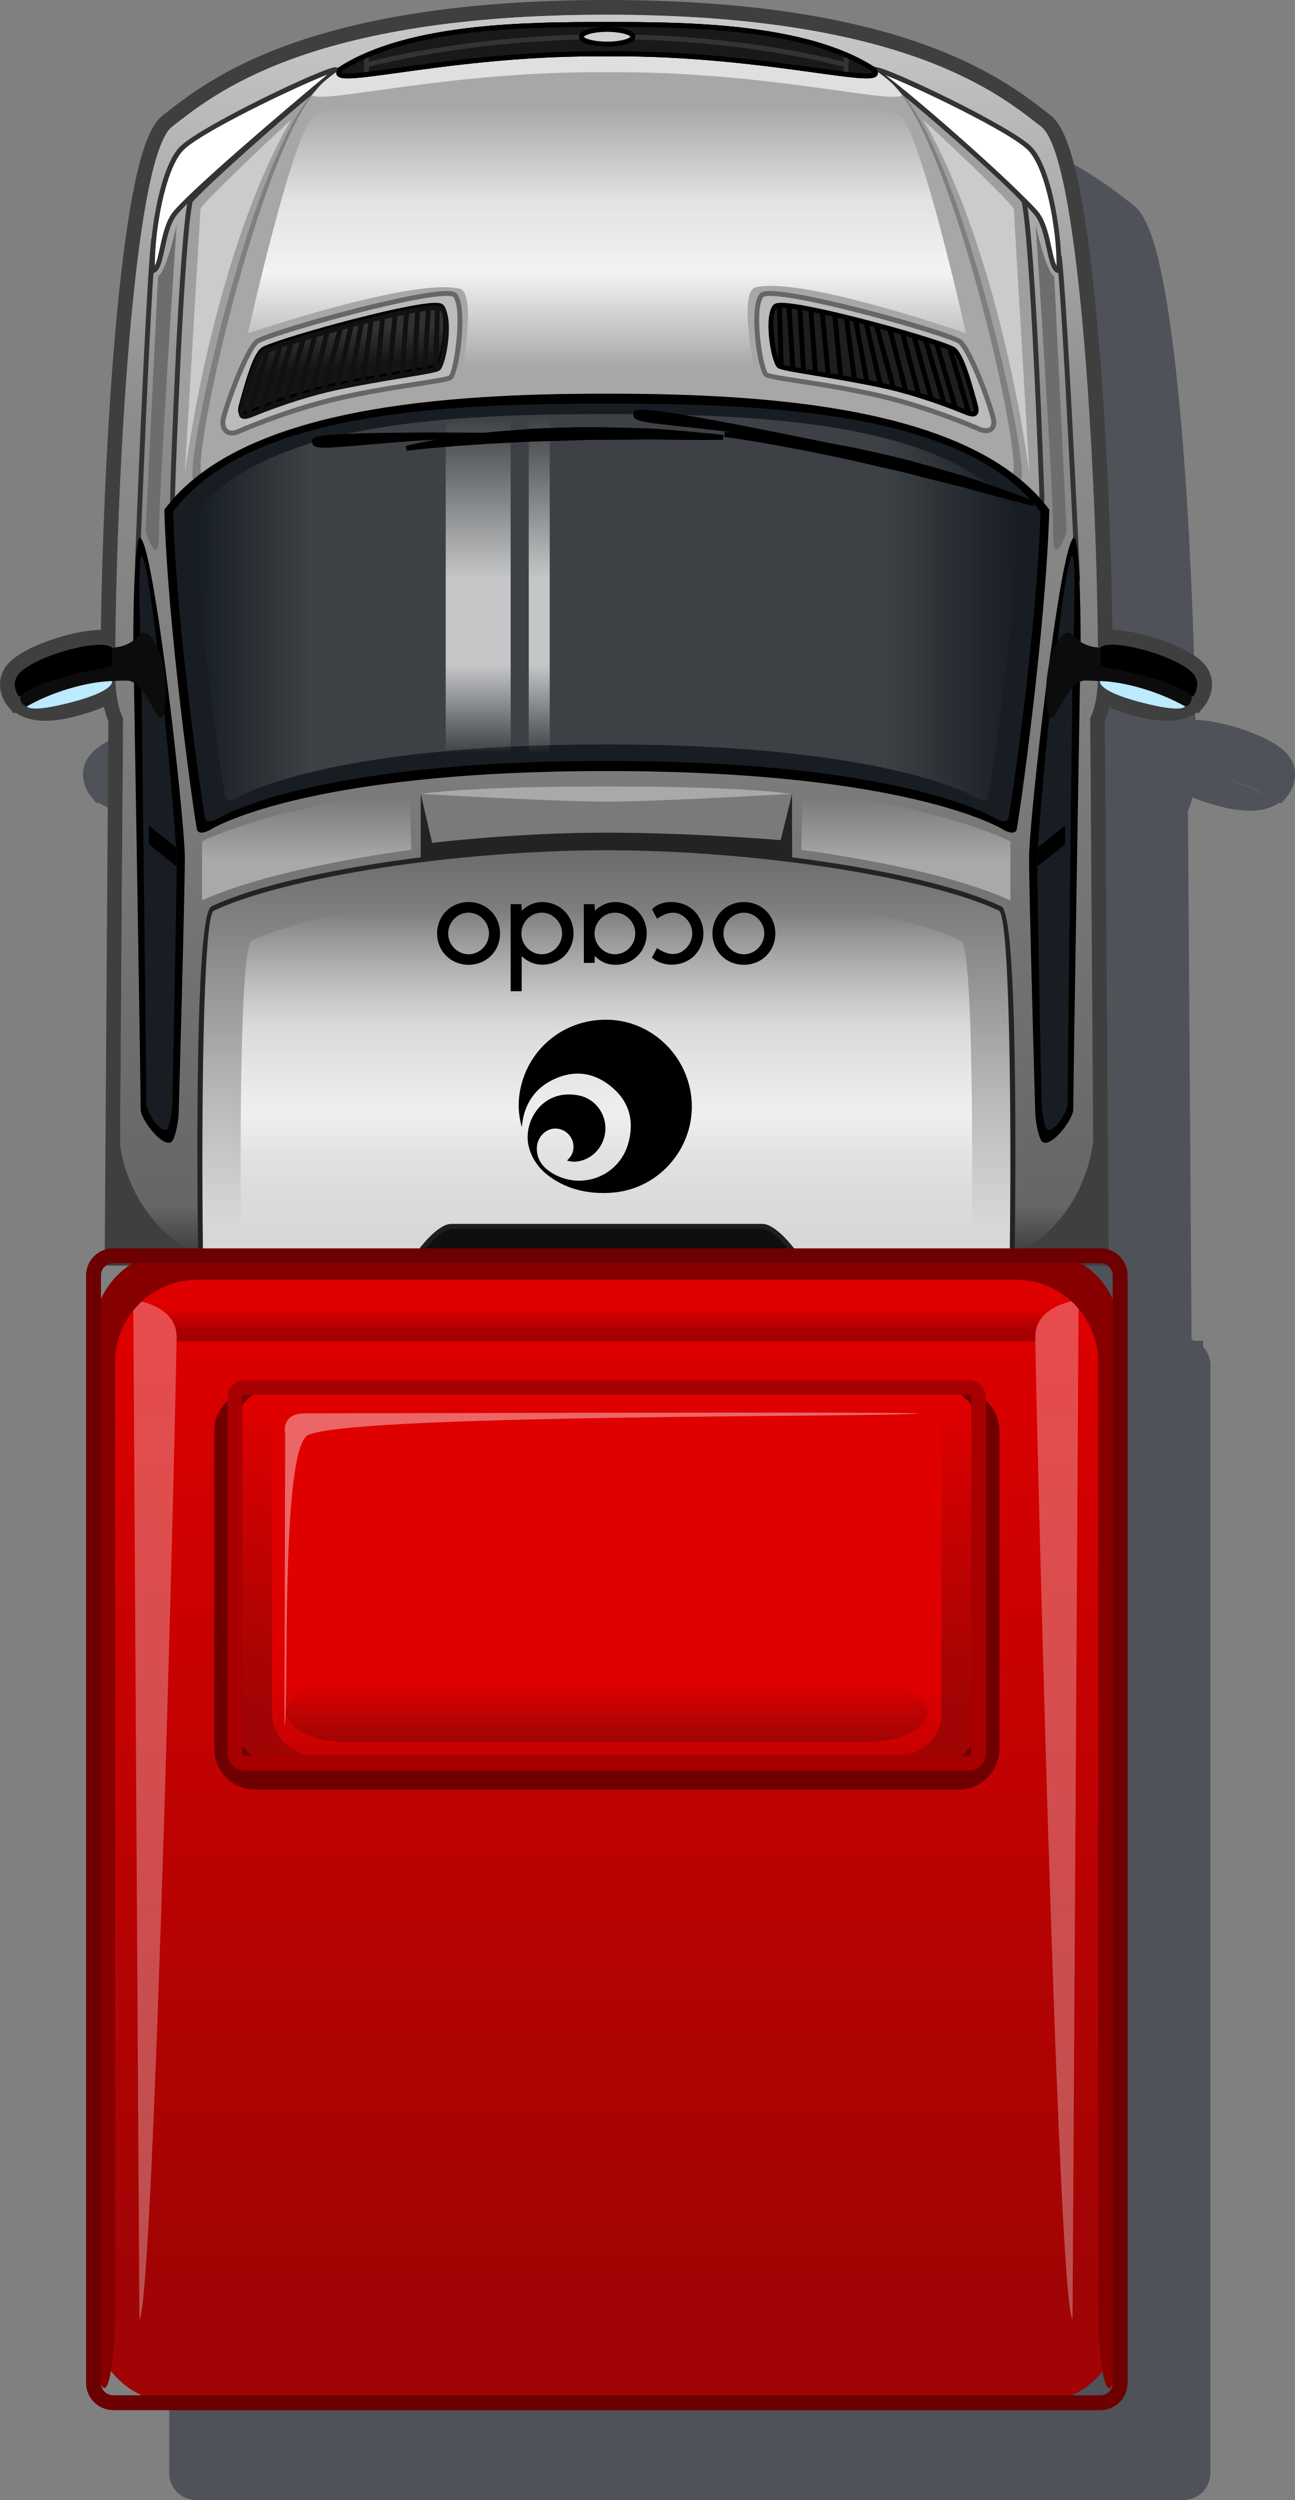 <?xml version="1.0" encoding="utf-8"?>
<!-- Generator: Adobe Illustrator 16.0.0, SVG Export Plug-In . SVG Version: 6.00 Build 0)  -->
<!DOCTYPE svg PUBLIC "-//W3C//DTD SVG 1.1//EN" "http://www.w3.org/Graphics/SVG/1.1/DTD/svg11.dtd">
<svg version="1.1" id="Layer_1" xmlns="http://www.w3.org/2000/svg" xmlns:xlink="http://www.w3.org/1999/xlink" x="0px" y="0px"
	 width="63.134px" height="121.823px" viewBox="0 0 63.134 121.823" enable-background="new 0 0 63.134 121.823"
	 xml:space="preserve">
<rect x="0" y="0" width="63.134" height="121.823" fill="#808080" stroke="none"/>
<g>
	<path opacity="0.4" fill="#060D1C" d="M62.822,36.824c-0.71-0.94-3.283-1.734-4.543-1.743c-0.055-3.859-0.26-9.428-0.693-14.42
		c-0.244-2.81-0.533-5.101-0.856-6.81c-0.535-2.821-1.077-3.548-1.49-3.866l-0.198-0.153c-2.1-1.63-7.016-5.448-21.42-5.448
		c-14.404,0-19.32,3.818-21.419,5.449l-0.197,0.152c-0.413,0.318-0.955,1.045-1.49,3.865c-0.324,1.709-0.612,3.999-0.856,6.808
		c-0.434,4.992-0.64,10.562-0.694,14.424c-0.014-0.001-0.029-0.001-0.043-0.001c-1.253,0-3.849,0.798-4.562,1.743
		c-0.582,0.771-0.223,1.611,0.048,1.949l0.295,0.367l0.108-0.03c0.285,0.205,0.741,0.396,1.449,0.396
		c0.439,0,0.941-0.074,1.494-0.221c0.586-0.155,1.025-0.309,1.357-0.457c0.072,0.322,0.154,0.552,0.22,0.704L9.153,65.284
		c-0.047,0.015-0.093,0.034-0.138,0.054H8.606v0.238v0.057c-0.221,0.234-0.358,0.551-0.358,0.898v53.979
		c0,0.348,0.137,0.664,0.358,0.898v0.057h0.057c0.235,0.222,0.551,0.358,0.899,0.358h48.137c0.348,0,0.663-0.137,0.898-0.358h0.057
		v-0.057c0.222-0.234,0.358-0.551,0.358-0.898V66.531c0-0.348-0.137-0.663-0.358-0.898v-0.057v-0.238h-0.409
		c-0.049-0.022-0.101-0.043-0.153-0.06l-0.177-25.746c0.063-0.147,0.143-0.37,0.213-0.679c0.324,0.141,0.747,0.285,1.301,0.432
		c0.553,0.146,1.055,0.221,1.493,0.221c0.708,0,1.164-0.19,1.449-0.396l0.108,0.03l0.295-0.367
		C63.045,38.436,63.403,37.596,62.822,36.824z M62.143,37.137c-0.008-0.008-0.017-0.016-0.025-0.024
		C62.126,37.121,62.135,37.129,62.143,37.137z M59.657,37.912c0.745,0.203,1.413,0.477,1.965,0.778
		c-0.004,0.001-0.009,0.003-0.013,0.004C60.891,38.326,60.227,38.078,59.657,37.912z M5.571,38.694
		c-0.004-0.001-0.008-0.003-0.012-0.004c0.552-0.302,1.219-0.575,1.964-0.778C6.953,38.078,6.29,38.326,5.571,38.694z M9.508,37.615
		c0,0,0-0.006,0-0.009C9.508,37.609,9.508,37.612,9.508,37.615z M9.506,37.574c0.023-0.002,0.047-0.003,0.071-0.004
		C9.553,37.571,9.529,37.572,9.506,37.574z M9.508,37.602l0-0.007L9.508,37.602z M9.507,37.591c0-0.001-0.001-0.003-0.001-0.005
		C9.506,37.588,9.507,37.59,9.507,37.591z M9.505,37.583l0-0.003L9.505,37.583z M57.225,39.315
		C57.225,39.314,57.225,39.314,57.225,39.315C57.225,39.314,57.225,39.314,57.225,39.315z M57.207,39.349
		c0.001-0.001,0.002-0.003,0.002-0.005C57.209,39.346,57.208,39.347,57.207,39.349z M57.571,37.568L57.571,37.568l-0.001,0.018
		L57.571,37.568z M56.865,20.648c0.002,0.026,0.005,0.053,0.008,0.08C56.87,20.701,56.867,20.675,56.865,20.648z M56.902,21.08
		c0.004,0.047,0.008,0.094,0.012,0.141C56.91,21.174,56.906,21.127,56.902,21.08z M56.939,21.536
		c0.006,0.062,0.01,0.124,0.016,0.186C56.949,21.66,56.945,21.598,56.939,21.536z M56.979,22.025c0.005,0.064,0.01,0.13,0.016,0.195
		C56.988,22.155,56.983,22.09,56.979,22.025z M57.017,22.525c0.005,0.066,0.011,0.134,0.015,0.2
		C57.027,22.659,57.021,22.592,57.017,22.525z M57.053,23.022c0.006,0.07,0.01,0.141,0.016,0.211
		C57.062,23.163,57.059,23.093,57.053,23.022z M57.088,23.53c0.006,0.07,0.01,0.142,0.016,0.212
		C57.098,23.672,57.094,23.601,57.088,23.53z M57.122,24.033c0.005,0.075,0.011,0.15,0.015,0.227
		C57.133,24.184,57.127,24.108,57.122,24.033z M57.154,24.538c0.006,0.078,0.01,0.156,0.016,0.234
		C57.164,24.694,57.16,24.616,57.154,24.538z M57.187,25.053c0.005,0.078,0.009,0.156,0.015,0.233
		C57.195,25.209,57.191,25.131,57.187,25.053z M57.217,25.564c0.004,0.08,0.01,0.158,0.014,0.238
		C57.227,25.723,57.221,25.645,57.217,25.564z M57.246,26.078c0.004,0.079,0.008,0.159,0.013,0.238
		C57.254,26.237,57.25,26.157,57.246,26.078z M57.273,26.596c0.004,0.076,0.008,0.153,0.012,0.23
		C57.281,26.749,57.277,26.672,57.273,26.596z M57.3,27.105c0.005,0.08,0.009,0.159,0.013,0.238
		C57.309,27.265,57.305,27.186,57.3,27.105z M57.325,27.617c0.004,0.077,0.007,0.154,0.011,0.23
		C57.332,27.771,57.329,27.694,57.325,27.617z M57.35,28.131c0.004,0.075,0.006,0.149,0.01,0.225
		C57.355,28.28,57.354,28.206,57.35,28.131z M57.371,28.631c0.004,0.08,0.008,0.159,0.012,0.238
		C57.379,28.79,57.375,28.711,57.371,28.631z M57.394,29.139c0.003,0.073,0.006,0.146,0.009,0.217
		C57.399,29.284,57.396,29.212,57.394,29.139z M57.414,29.644c0.003,0.071,0.006,0.141,0.008,0.212
		C57.42,29.785,57.417,29.715,57.414,29.644z M57.434,30.135c0.002,0.072,0.004,0.144,0.007,0.215
		C57.438,30.278,57.436,30.207,57.434,30.135z M57.451,30.629c0.002,0.067,0.004,0.135,0.006,0.201
		C57.455,30.764,57.453,30.696,57.451,30.629z M57.467,31.116c0.003,0.061,0.004,0.12,0.006,0.181
		C57.471,31.236,57.47,31.177,57.467,31.116z M57.482,31.605c0.002,0.041,0.004,0.084,0.004,0.125
		C57.486,31.689,57.484,31.646,57.482,31.605z M57.498,32.083c0,0.026,0.001,0.054,0.002,0.08
		C57.499,32.137,57.498,32.109,57.498,32.083z M57.511,32.552c0,0.007,0,0.013,0.001,0.02
		C57.511,32.564,57.511,32.559,57.511,32.552z M55.808,12.951c0.011,0.046,0.021,0.093,0.032,0.14
		C55.829,13.044,55.818,12.997,55.808,12.951z M55.877,13.258c0.01,0.048,0.021,0.096,0.031,0.146
		C55.898,13.354,55.887,13.306,55.877,13.258z M55.945,13.581c0.01,0.049,0.02,0.099,0.029,0.147
		C55.965,13.68,55.955,13.63,55.945,13.581z M56.012,13.915c0.01,0.052,0.02,0.104,0.029,0.155
		C56.031,14.019,56.021,13.967,56.012,13.915z M56.076,14.265c0.01,0.052,0.02,0.104,0.029,0.158
		C56.096,14.369,56.086,14.316,56.076,14.265z M56.141,14.628c0.009,0.052,0.018,0.105,0.026,0.158
		C56.158,14.733,56.149,14.68,56.141,14.628z M56.203,15.002c0.008,0.055,0.017,0.108,0.025,0.162
		C56.22,15.11,56.211,15.057,56.203,15.002z M56.264,15.387c0.008,0.055,0.016,0.109,0.023,0.165
		C56.279,15.496,56.271,15.441,56.264,15.387z M56.322,15.788c0.008,0.052,0.015,0.104,0.022,0.157
		C56.337,15.893,56.33,15.84,56.322,15.788z M56.38,16.195c0.007,0.053,0.015,0.106,0.021,0.16
		C56.395,16.302,56.387,16.248,56.38,16.195z M56.436,16.613c0.007,0.053,0.014,0.105,0.02,0.157
		C56.449,16.719,56.442,16.666,56.436,16.613z M56.49,17.041c0.006,0.051,0.012,0.102,0.019,0.153
		C56.502,17.143,56.496,17.092,56.49,17.041z M56.543,17.48c0.006,0.045,0.011,0.09,0.016,0.135
		C56.554,17.57,56.549,17.525,56.543,17.48z M56.595,17.926c0.005,0.039,0.009,0.078,0.013,0.118
		C56.604,18.004,56.6,17.965,56.595,17.926z M56.645,18.381c0.004,0.023,0.006,0.047,0.008,0.07
		C56.65,18.428,56.648,18.404,56.645,18.381z M56.693,18.84c0,0,0.002,0.011,0.002,0.016C56.695,18.851,56.693,18.845,56.693,18.84z
		 M10.616,18.226c0.012-0.108,0.024-0.216,0.036-0.323C10.64,18.01,10.627,18.117,10.616,18.226z M10.669,17.752
		c0.011-0.099,0.023-0.198,0.035-0.297C10.692,17.554,10.68,17.653,10.669,17.752z M10.723,17.297
		c0.011-0.094,0.022-0.188,0.034-0.279C10.745,17.109,10.734,17.203,10.723,17.297z M10.777,16.857
		c0.012-0.09,0.023-0.18,0.035-0.269C10.8,16.678,10.789,16.768,10.777,16.857z M10.833,16.428c0.011-0.086,0.023-0.173,0.035-0.258
		C10.856,16.255,10.844,16.342,10.833,16.428z M10.891,16.007c0.011-0.081,0.023-0.163,0.035-0.243
		C10.914,15.844,10.902,15.926,10.891,16.007z M10.95,15.596c0.012-0.076,0.023-0.153,0.034-0.229
		C10.973,15.442,10.961,15.52,10.95,15.596z M11.01,15.203c0.012-0.075,0.023-0.15,0.035-0.223
		C11.033,15.053,11.021,15.128,11.01,15.203z M11.071,14.82c0.012-0.072,0.023-0.143,0.036-0.213
		C11.095,14.678,11.083,14.748,11.071,14.82z M11.134,14.448c0.012-0.068,0.024-0.136,0.036-0.202
		C11.159,14.312,11.146,14.38,11.134,14.448z M11.199,14.092c0.012-0.065,0.024-0.13,0.037-0.193
		C11.223,13.962,11.211,14.026,11.199,14.092z M11.265,13.748c0.012-0.062,0.024-0.124,0.037-0.186
		C11.29,13.624,11.277,13.686,11.265,13.748z M11.333,13.418c0.013-0.06,0.025-0.117,0.038-0.176
		C11.357,13.301,11.345,13.358,11.333,13.418z M11.401,13.103c0.013-0.057,0.026-0.112,0.039-0.167
		C11.427,12.99,11.414,13.046,11.401,13.103z M10.019,39.315l0-0.002L10.019,39.315z M10.048,39.369c0,0-0.001-0.002-0.003-0.006
		C10.046,39.365,10.048,39.369,10.048,39.369z M10.036,39.348c-0.001-0.001-0.001-0.002-0.002-0.004
		C10.035,39.346,10.036,39.347,10.036,39.348z M57.59,37.569c0.029,0.002,0.057,0.003,0.086,0.005
		C57.646,37.572,57.619,37.57,57.59,37.569z M57.672,37.605c0,0.005,0,0.009,0.001,0.013C57.672,37.614,57.672,37.61,57.672,37.605z
		 M57.676,37.58c0,0,0,0.002-0.001,0.003C57.676,37.582,57.676,37.58,57.676,37.58z M57.674,37.586c0,0.002,0,0.004,0,0.004
		S57.674,37.588,57.674,37.586z M57.673,37.595c0,0.003,0,0.006,0,0.006S57.673,37.598,57.673,37.595z M58.287,35.799
		c-0.014,0-0.027-0.001-0.039-0.001c0.004,0,0.008,0,0.012,0C58.268,35.798,58.278,35.799,58.287,35.799z M61.98,36.998
		c-0.008-0.008-0.019-0.014-0.027-0.021C61.962,36.984,61.973,36.99,61.98,36.998z M61.802,36.873
		c-0.009-0.006-0.019-0.012-0.028-0.019C61.783,36.861,61.793,36.867,61.802,36.873z M61.584,36.743
		c-0.016-0.009-0.031-0.017-0.048-0.026C61.553,36.727,61.568,36.734,61.584,36.743z M61.324,36.608
		c-0.007-0.003-0.014-0.007-0.021-0.01C61.311,36.602,61.317,36.605,61.324,36.608z M61.088,36.5
		c-0.018-0.008-0.036-0.016-0.055-0.023C61.052,36.484,61.07,36.492,61.088,36.5z M60.796,36.379
		c-0.019-0.008-0.038-0.015-0.056-0.021C60.758,36.364,60.777,36.371,60.796,36.379z M60.516,36.274
		c-0.014-0.005-0.027-0.01-0.041-0.015C60.488,36.265,60.502,36.27,60.516,36.274z M60.22,36.175
		c-0.022-0.007-0.045-0.015-0.067-0.021C60.175,36.16,60.197,36.168,60.22,36.175z M59.896,36.077
		c-0.014-0.004-0.028-0.008-0.043-0.012C59.868,36.069,59.883,36.073,59.896,36.077z M59.624,36.005
		c-0.021-0.005-0.04-0.011-0.061-0.016C59.584,35.994,59.604,36,59.624,36.005z M59.316,35.933
		c-0.021-0.005-0.041-0.009-0.061-0.013C59.275,35.924,59.295,35.928,59.316,35.933z M59.032,35.877
		c-0.011-0.002-0.021-0.004-0.032-0.006C59.011,35.873,59.021,35.875,59.032,35.877z M58.77,35.836
		c-0.02-0.002-0.039-0.005-0.057-0.007C58.73,35.831,58.75,35.834,58.77,35.836z M58.498,35.808
		c-0.012-0.001-0.023-0.002-0.035-0.003C58.475,35.806,58.486,35.807,58.498,35.808z M58.082,35.805
		c-0.013,0.002-0.025,0.004-0.037,0.004C58.057,35.809,58.069,35.807,58.082,35.805z M57.918,35.83
		c-0.008,0.001-0.014,0.002-0.021,0.004C57.904,35.832,57.91,35.831,57.918,35.83z M57.783,35.873
		c-0.008,0.004-0.016,0.008-0.022,0.012C57.768,35.881,57.775,35.877,57.783,35.873z M55.77,12.793
		c-0.012-0.046-0.021-0.09-0.033-0.134C55.748,12.703,55.758,12.747,55.77,12.793z M55.697,12.51
		c-0.011-0.043-0.022-0.086-0.034-0.128C55.675,12.424,55.687,12.467,55.697,12.51z M55.625,12.243
		c-0.012-0.042-0.024-0.082-0.037-0.122C55.601,12.161,55.613,12.201,55.625,12.243z M55.549,11.992
		c-0.012-0.039-0.023-0.077-0.037-0.115C55.525,11.915,55.537,11.953,55.549,11.992z M55.473,11.758
		c-0.012-0.037-0.025-0.072-0.039-0.108C55.447,11.686,55.461,11.721,55.473,11.758z M55.395,11.541
		c-0.014-0.035-0.026-0.068-0.039-0.102C55.368,11.473,55.381,11.506,55.395,11.541z M55.314,11.343
		c-0.014-0.033-0.027-0.063-0.041-0.095C55.287,11.279,55.301,11.31,55.314,11.343z M55.066,10.857
		c-0.018-0.025-0.033-0.048-0.051-0.071C55.033,10.81,55.049,10.832,55.066,10.857z M55.234,11.162
		c-0.016-0.03-0.029-0.059-0.045-0.086C55.205,11.104,55.219,11.132,55.234,11.162z M55.15,11c-0.016-0.027-0.031-0.053-0.046-0.078
		C55.119,10.947,55.135,10.973,55.15,11z M54.98,10.735c-0.02-0.024-0.039-0.045-0.059-0.066
		C54.941,10.69,54.961,10.711,54.98,10.735z M54.893,10.634c-0.03-0.03-0.061-0.058-0.09-0.081
		C54.832,10.576,54.862,10.604,54.893,10.634z M12.442,10.553c-0.03,0.023-0.06,0.051-0.09,0.081
		C12.382,10.604,12.412,10.576,12.442,10.553z M12.231,10.783c-0.018,0.023-0.036,0.048-0.053,0.075
		C12.195,10.831,12.213,10.807,12.231,10.783z M12.324,10.666c-0.02,0.022-0.04,0.045-0.06,0.07
		C12.284,10.711,12.304,10.688,12.324,10.666z M11.472,12.803c0.013-0.054,0.026-0.105,0.039-0.157
		C11.498,12.697,11.485,12.749,11.472,12.803z M11.544,12.518c0.014-0.051,0.027-0.1,0.041-0.148
		C11.571,12.418,11.558,12.467,11.544,12.518z M11.618,12.25c0.014-0.049,0.027-0.095,0.041-0.141
		C11.645,12.155,11.631,12.201,11.618,12.25z M11.693,11.996c0.014-0.044,0.028-0.086,0.042-0.129
		C11.721,11.91,11.707,11.952,11.693,11.996z M11.77,11.762c0.014-0.042,0.028-0.081,0.043-0.121
		C11.798,11.681,11.784,11.72,11.77,11.762z M11.848,11.544c0.015-0.038,0.029-0.075,0.044-0.111
		C11.877,11.469,11.863,11.506,11.848,11.544z M11.928,11.344c0.015-0.035,0.03-0.068,0.045-0.102
		C11.958,11.275,11.943,11.309,11.928,11.344z M12.01,11.163c0.016-0.032,0.031-0.062,0.047-0.093
		C12.041,11.101,12.025,11.131,12.01,11.163z M12.093,11.001c0.017-0.029,0.033-0.056,0.049-0.083
		C12.125,10.945,12.109,10.971,12.093,11.001z M10.553,18.818c-0.049,0.47-0.095,0.951-0.14,1.441
		C10.458,19.77,10.504,19.288,10.553,18.818z M10.602,18.356c-0.014,0.127-0.027,0.255-0.041,0.384
		C10.574,18.611,10.587,18.483,10.602,18.356z M9.744,32.157c0.001-0.026,0.001-0.052,0.002-0.079
		C9.746,32.105,9.745,32.131,9.744,32.157z M9.758,31.695c0.001-0.028,0.002-0.057,0.003-0.084
		C9.76,31.639,9.759,31.667,9.758,31.695z M9.772,31.245c0.001-0.04,0.003-0.078,0.004-0.118
		C9.775,31.167,9.773,31.205,9.772,31.245z M9.788,30.787c0.001-0.05,0.003-0.1,0.005-0.15C9.791,30.688,9.789,30.737,9.788,30.787z
		 M9.804,30.332c0.002-0.064,0.004-0.129,0.007-0.195C9.808,30.203,9.806,30.268,9.804,30.332z M9.822,29.843
		c0.003-0.066,0.005-0.134,0.008-0.201C9.827,29.709,9.825,29.776,9.822,29.843z M9.841,29.354c0.003-0.07,0.006-0.141,0.009-0.211
		C9.847,29.213,9.844,29.283,9.841,29.354z M9.863,28.844c0.003-0.067,0.006-0.136,0.009-0.203
		C9.869,28.708,9.866,28.776,9.863,28.844z M9.884,28.353c0.003-0.075,0.007-0.151,0.01-0.228
		C9.891,28.201,9.888,28.277,9.884,28.353z M9.908,27.846c0.003-0.076,0.007-0.151,0.011-0.227
		C9.915,27.694,9.911,27.77,9.908,27.846z M9.932,27.337c0.004-0.078,0.008-0.155,0.012-0.233
		C9.94,27.182,9.936,27.259,9.932,27.337z M9.958,26.832c0.005-0.084,0.009-0.168,0.014-0.252
		C9.967,26.664,9.962,26.748,9.958,26.832z M9.985,26.325c0.004-0.087,0.009-0.174,0.014-0.261
		C9.994,26.151,9.989,26.238,9.985,26.325z M10.013,25.811c0.005-0.088,0.01-0.176,0.015-0.265
		C10.023,25.635,10.018,25.723,10.013,25.811z M10.042,25.299c0.006-0.092,0.011-0.184,0.017-0.275
		C10.054,25.115,10.048,25.207,10.042,25.299z M10.074,24.786c0.006-0.093,0.012-0.185,0.017-0.276
		C10.085,24.602,10.08,24.693,10.074,24.786z M10.106,24.272c0.006-0.095,0.013-0.19,0.019-0.285
		C10.119,24.082,10.112,24.178,10.106,24.272z M10.14,23.763c0.006-0.098,0.013-0.194,0.02-0.292
		C10.153,23.568,10.146,23.665,10.14,23.763z M10.175,23.252c0.007-0.1,0.014-0.198,0.021-0.297
		C10.188,23.054,10.182,23.152,10.175,23.252z M10.211,22.744c0.007-0.101,0.015-0.2,0.022-0.301
		C10.226,22.544,10.218,22.644,10.211,22.744z M10.249,22.238c0.008-0.104,0.016-0.207,0.024-0.309
		C10.265,22.031,10.257,22.135,10.249,22.238z M10.288,21.738c0.009-0.111,0.018-0.221,0.027-0.332
		C10.306,21.518,10.296,21.627,10.288,21.738z M10.328,21.24c0.01-0.115,0.02-0.231,0.029-0.347
		C10.348,21.009,10.338,21.125,10.328,21.24z M10.37,20.746c0.012-0.135,0.023-0.27,0.036-0.403
		C10.394,20.477,10.382,20.611,10.37,20.746z M9.671,35.93L9.671,35.93c-0.054,0.006-0.11,0.011-0.168,0.012
		C9.562,35.94,9.617,35.936,9.671,35.93z M9.42,35.885c-0.007-0.004-0.015-0.008-0.023-0.012C9.405,35.877,9.413,35.881,9.42,35.885
		z M9.283,35.834c-0.006-0.002-0.013-0.003-0.02-0.004C9.27,35.831,9.277,35.832,9.283,35.834z M9.135,35.809
		c-0.012,0-0.024-0.002-0.037-0.004C9.111,35.807,9.123,35.809,9.135,35.809z M8.933,35.798c-0.013,0-0.027,0.001-0.04,0.001
		c0.008,0,0.019-0.001,0.027-0.001C8.925,35.798,8.929,35.798,8.933,35.798z M5.2,36.998c0.009-0.008,0.019-0.014,0.028-0.021
		C5.218,36.984,5.208,36.99,5.2,36.998z M5.38,36.872c0.009-0.005,0.017-0.011,0.026-0.017C5.397,36.861,5.389,36.867,5.38,36.872z
		 M5.598,36.743c0.015-0.009,0.03-0.017,0.045-0.025C5.628,36.727,5.612,36.734,5.598,36.743z M5.857,36.607
		c0.005-0.002,0.011-0.005,0.016-0.008C5.868,36.603,5.863,36.605,5.857,36.607z M6.094,36.5c0.018-0.008,0.035-0.016,0.052-0.023
		C6.129,36.484,6.112,36.492,6.094,36.5z M6.386,36.379c0.018-0.008,0.035-0.014,0.053-0.021
		C6.421,36.365,6.404,36.371,6.386,36.379z M6.668,36.273c0.013-0.004,0.025-0.009,0.038-0.014
		C6.693,36.265,6.681,36.27,6.668,36.273z M6.962,36.174c0.021-0.006,0.043-0.014,0.065-0.02C7.005,36.16,6.984,36.168,6.962,36.174
		z M7.285,36.077c0.013-0.004,0.027-0.007,0.04-0.011C7.312,36.07,7.298,36.073,7.285,36.077z M7.557,36.004
		c0.02-0.004,0.04-0.01,0.06-0.015C7.597,35.994,7.577,36,7.557,36.004z M7.865,35.932c0.021-0.004,0.04-0.008,0.06-0.012
		C7.905,35.924,7.885,35.928,7.865,35.932z M8.148,35.877c0.011-0.002,0.021-0.004,0.032-0.006
		C8.169,35.873,8.159,35.875,8.148,35.877z M8.412,35.836c0.019-0.002,0.038-0.005,0.057-0.007
		C8.45,35.831,8.43,35.834,8.412,35.836z M8.682,35.808c0.012-0.001,0.024-0.002,0.036-0.003
		C8.706,35.806,8.694,35.807,8.682,35.808z M5.063,37.112c-0.009,0.009-0.017,0.017-0.025,0.024
		C5.046,37.129,5.055,37.121,5.063,37.112z M5.05,38.301L5.05,38.301L5.05,38.301l-0.085,0.023L5.05,38.301z M7.57,38.593
		c1.201-0.318,1.663-0.601,1.836-0.787C9.233,37.992,8.772,38.274,7.57,38.593z M9.508,37.62l-0.001,0.011L9.508,37.62z
		 M9.505,37.636c0,0.005-0.002,0.01-0.003,0.015C9.503,37.646,9.505,37.641,9.505,37.636z M9.501,37.654
		c-0.001,0.005-0.003,0.01-0.005,0.016C9.498,37.664,9.5,37.659,9.501,37.654z M9.495,37.674c-0.002,0.007-0.005,0.014-0.009,0.021
		C9.489,37.688,9.492,37.681,9.495,37.674z M9.485,37.696c-0.003,0.008-0.008,0.015-0.012,0.022
		C9.477,37.711,9.481,37.704,9.485,37.696z M9.472,37.721c-0.004,0.008-0.01,0.016-0.016,0.024
		C9.462,37.736,9.467,37.729,9.472,37.721z M9.455,37.747c-0.006,0.009-0.013,0.019-0.021,0.028
		C9.441,37.766,9.448,37.756,9.455,37.747z M9.433,37.775c-0.007,0.009-0.016,0.019-0.024,0.027
		C9.417,37.794,9.426,37.784,9.433,37.775z M57.686,37.674c0.062,0.164,0.39,0.512,1.925,0.919
		C58.074,38.187,57.748,37.838,57.686,37.674z M57.673,37.62c0.001,0.003,0.001,0.008,0.001,0.013
		C57.674,37.628,57.674,37.623,57.673,37.62z M57.675,37.636c0.001,0.005,0.003,0.011,0.005,0.017
		C57.678,37.646,57.676,37.641,57.675,37.636z M57.68,37.654c0.001,0.006,0.004,0.012,0.006,0.019
		C57.684,37.666,57.681,37.66,57.68,37.654z M62.131,38.301L62.131,38.301L62.131,38.301l0.084,0.023L62.131,38.301z"/>
	<g>
		<g>
			<path fill="#3F3F3F" d="M29.576,0.717c14.633,0,19.216,3.939,21.18,5.453c1.898,1.461,2.699,17.196,2.771,25.381
				c0.035,0.002,0.068,0.006,0.105,0.008c0.097-0.101,0.305-0.145,0.582-0.145c1.143,0,3.46,0.756,3.99,1.457
				c0.398,0.529-0.035,1.069-0.035,1.069l-0.085-0.023c0.013,0.015,0.017,0.023,0.017,0.023s-0.223,0.466-1.227,0.466
				c-0.34,0-0.77-0.055-1.311-0.197c-2.131-0.564-1.934-1.017-1.932-1.019c-0.035-0.003-0.072-0.004-0.106-0.006
				c-0.063,1.301-0.376,1.801-0.376,1.801l0.18,25.97H5.822l0.179-25.97c0,0-0.313-0.501-0.376-1.805
				c-0.056,0.003-0.113,0.006-0.169,0.01c0.001,0.002,0.199,0.454-1.933,1.019c-0.541,0.143-0.971,0.197-1.311,0.197
				c-1.003,0-1.227-0.466-1.227-0.466s0.005-0.009,0.018-0.023L0.919,33.94c0,0-0.434-0.54-0.035-1.069
				c0.529-0.701,2.847-1.457,3.99-1.457c0.276,0,0.484,0.044,0.582,0.145c0.059-0.002,0.114-0.007,0.168-0.013
				C5.698,23.361,6.498,7.631,8.396,6.17C10.36,4.656,14.943,0.717,29.576,0.717 M29.576,0C15.171,0,10.255,3.818,8.155,5.449
				L7.958,5.602C7.545,5.92,7.003,6.646,6.468,9.467c-0.324,1.709-0.612,3.999-0.856,6.808c-0.434,4.992-0.64,10.562-0.694,14.423
				c-0.015,0-0.029,0-0.043,0c-1.253,0-3.849,0.798-4.562,1.742c-0.582,0.771-0.223,1.613,0.048,1.949l0.296,0.368l0.108-0.03
				c0.286,0.205,0.741,0.396,1.449,0.396c0.438,0,0.941-0.074,1.494-0.221c0.586-0.155,1.025-0.309,1.357-0.458
				c0.072,0.323,0.154,0.553,0.219,0.705L5.106,60.95l-0.005,0.722h0.721H53.33h0.721l-0.005-0.722l-0.179-25.802
				c0.064-0.148,0.145-0.37,0.215-0.679c0.324,0.141,0.746,0.285,1.299,0.432s1.057,0.221,1.494,0.221
				c0.709,0,1.164-0.19,1.449-0.396l0.108,0.03l0.296-0.368c0.271-0.336,0.629-1.178,0.048-1.949
				c-0.71-0.939-3.282-1.734-4.542-1.742c-0.055-3.859-0.261-9.428-0.694-14.42c-0.244-2.809-0.532-5.1-0.856-6.81
				c-0.535-2.821-1.077-3.548-1.49-3.866l-0.197-0.152C48.896,3.818,43.979,0,29.576,0L29.576,0z"/>
			<g>
				<g>
					<linearGradient id="SVGID_1_" gradientUnits="userSpaceOnUse" x1="29.576" y1="-0.062" x2="29.576" y2="63.25">
						<stop  offset="0" style="stop-color:#CBCBCB"/>
						<stop  offset="0.316" style="stop-color:#8D8D8D"/>
						<stop  offset="0.929" style="stop-color:#666666"/>
						<stop  offset="0.975" style="stop-color:#333333"/>
					</linearGradient>
					<path fill="url(#SVGID_1_)" d="M53.33,60.955l-0.18-25.97c0,0,0.441-0.698,0.382-2.609c-0.024-7.898-0.812-24.694-2.776-26.206
						c-1.964-1.514-6.547-5.453-21.18-5.453c-14.633,0-19.216,3.939-21.181,5.453C6.431,7.682,5.643,24.478,5.62,32.376
						c-0.06,1.911,0.382,2.609,0.382,2.609l-0.179,25.97H53.33z"/>
					<path fill-rule="evenodd" clip-rule="evenodd" fill="#3F3F3F" d="M9.285,60.955c0,0-3.204-1.558-3.523-5.895v5.895H9.285z"/>
					<path fill-rule="evenodd" clip-rule="evenodd" fill="#3F3F3F" d="M49.834,60.955c0,0,3.205-1.558,3.523-5.895v5.895H49.834z"/>
					<path fill="#333333" d="M6.82,27.467l-0.238-0.009c0.005-0.134,0.515-13.449,0.796-15.851l0.237,0.028
						C7.335,14.027,6.826,27.333,6.82,27.467z"/>
					<path fill="#333333" d="M52.42,28.312c-0.006-0.135-0.615-13.406-0.896-15.799l0.238-0.028
						c0.281,2.401,0.891,15.683,0.896,15.815L52.42,28.312z"/>
					<g>
						<path fill="#FFFFFF" d="M7.434,13.193c-0.06-1.552,0.418-4.835,1.374-5.91c0.955-1.074,8.429-4.548,7.497-3.779
							c-1.756,1.447-7.258,6.107-7.855,7.004C7.852,11.402,7.912,13.135,7.434,13.193z"/>
						<path fill="#333333" d="M7.32,13.328l-0.005-0.13c-0.055-1.437,0.39-4.854,1.403-5.994c0.862-0.97,7.06-3.929,7.632-3.929
							c0.105,0,0.138,0.069,0.146,0.091c0.037,0.104-0.062,0.187-0.116,0.23c-1.808,1.489-7.245,6.097-7.832,6.977
							c-0.275,0.413-0.406,1.021-0.522,1.558c-0.137,0.637-0.246,1.141-0.577,1.182L7.32,13.328z M15.959,3.635
							c-1.453,0.555-6.29,2.859-7.062,3.729c-0.86,0.968-1.358,3.887-1.348,5.584c0.098-0.186,0.174-0.541,0.245-0.867
							c0.12-0.557,0.256-1.188,0.557-1.639C8.924,9.58,13.927,5.32,15.959,3.635z"/>
					</g>
					<g>
						<path fill="#FFFFFF" d="M51.623,13.193c0.061-1.552-0.418-4.835-1.373-5.91c-0.955-1.074-8.43-4.548-7.496-3.779
							c1.756,1.447,7.258,6.107,7.854,7.004C51.205,11.402,51.146,13.135,51.623,13.193z"/>
						<path fill="#333333" d="M51.737,13.328l-0.129-0.016c-0.331-0.041-0.44-0.545-0.577-1.182
							c-0.115-0.536-0.247-1.145-0.522-1.558c-0.587-0.88-6.022-5.487-7.831-6.977c-0.053-0.044-0.153-0.126-0.116-0.23
							c0.009-0.021,0.041-0.091,0.146-0.091c0.572,0,6.769,2.959,7.632,3.929c1.013,1.14,1.458,4.558,1.402,5.994L51.737,13.328z
							 M43.1,3.635c2.031,1.686,7.034,5.945,7.607,6.807c0.301,0.451,0.438,1.082,0.558,1.639c0.069,0.326,0.147,0.682,0.245,0.867
							c0.01-1.697-0.488-4.616-1.35-5.584C49.389,6.494,44.552,4.189,43.1,3.635z"/>
					</g>
					<g>
						<path fill="#9F9F9F" d="M29.584,19.354c7.625,0,17.188,0.596,21.189,5.178l0.025-0.169c0,0-0.4-12.245-0.879-14.572
							c-0.512-0.632-4.439-4.187-6.717-5.959c-0.135-0.109-0.271-0.216-0.416-0.317c-0.082-0.061-0.161-0.119-0.236-0.172h-0.025
							c-3.246-2.067-8.75-2.148-12.941-2.148c-4.191,0-9.695,0.081-12.941,2.148l0,0c-0.001,0-0.002,0.001-0.003,0.002
							c-0.312,0.199-0.605,0.416-0.873,0.654c-0.021,0.018-0.042,0.039-0.062,0.059c-2.305,1.832-5.938,5.127-6.43,5.733
							c-0.479,2.327-0.879,14.741-0.879,14.741h0C12.397,19.949,21.959,19.354,29.584,19.354z"/>
						<path fill="#333333" d="M50.852,24.803l-0.168-0.192c-3.977-4.554-13.365-5.138-21.099-5.138
							c-7.734,0-17.122,0.584-21.099,5.138l-0.093,0.106l-0.089-0.109c-0.066-0.082,0.23-6.515,0.233-6.58
							c0.212-4.511,0.421-7.29,0.621-8.262l0.006-0.028l0.019-0.022c0.485-0.599,4.139-3.917,6.448-5.752l0.017-0.016
							c0.014-0.014,0.027-0.027,0.041-0.039c0.259-0.23,0.554-0.451,0.877-0.658l0.025-0.016c3.391-2.16,9.402-2.16,12.994-2.16
							c3.582,0,9.568,0,12.976,2.147h0.029l0.031,0.022c0.075,0.055,0.154,0.113,0.236,0.174c0.131,0.091,0.266,0.193,0.42,0.32
							c2.248,1.749,6.213,5.333,6.735,5.977l0.019,0.022l0.006,0.028c0.475,2.311,0.865,14.093,0.882,14.593L50.852,24.803z
							 M29.584,19.234c7.668,0,16.957,0.575,21.093,5.014c-0.041-1.15-0.423-12.158-0.869-14.405
							c-0.584-0.692-4.463-4.194-6.68-5.917c-0.152-0.125-0.282-0.225-0.41-0.313c-0.072-0.054-0.141-0.104-0.206-0.151H42.49
							l-0.029-0.02c-3.344-2.128-9.311-2.128-12.876-2.128c-3.565,0-9.534,0-12.877,2.128c-0.32,0.205-0.608,0.421-0.861,0.646
							l-0.061,0.058c-2.279,1.812-5.853,5.051-6.4,5.698c-0.426,2.146-0.793,12.403-0.86,14.368
							C12.681,19.807,21.938,19.234,29.584,19.234z"/>
					</g>
					<path fill="#7F7F7F" d="M29.598,19.184c6.974,0,15.533,0.82,20.172,4.223c0.486-0.829-2.999-16.418-6.078-19.104
						c-3.104-2.708-9.404-3.108-14.094-3.108c-4.689,0-10.99,0.4-14.094,3.108c-3.079,2.687-6.564,18.275-6.078,19.104
						C14.063,20.004,22.624,19.184,29.598,19.184z"/>
					<path fill="#A7A7A7" d="M29.598,19.184c6.837,0,15.229,0.482,19.775,3.884c0.479-0.829-2.939-16.384-5.959-19.069
						c-3.043-2.708-9.22-2.805-13.816-2.805C25,1.193,18.824,1.29,15.78,3.998c-3.019,2.686-6.436,18.24-5.958,19.069
						C14.368,19.666,22.76,19.184,29.598,19.184z"/>
					<g opacity="0.9">
						
							<linearGradient id="SVGID_2_" gradientUnits="userSpaceOnUse" x1="202.526" y1="17.936" x2="202.526" y2="5.181" gradientTransform="matrix(-1 0 0 1 232.117 0)">
							<stop  offset="0" style="stop-color:#FBFBFB;stop-opacity:0"/>
							<stop  offset="0.363" style="stop-color:#FBFBFB"/>
							<stop  offset="0.643" style="stop-color:#FBFBFB;stop-opacity:0.78"/>
							<stop  offset="1" style="stop-color:#FBFBFB;stop-opacity:0"/>
						</linearGradient>
						<path fill="url(#SVGID_2_)" d="M29.59,18.365c2.925,0,7.289,0.17,7.289,0.17s-0.939-4.301-0.049-4.528
							c2.233-0.569,10.262,2.235,10.262,2.235S44.848,6.133,43.828,5.609S33.92,4.176,29.59,4.176s-13.217,0.91-14.237,1.434
							s-3.264,10.633-3.264,10.633s8.099-2.745,10.331-2.168c0.875,0.228,0.018,4.461,0.018,4.461S26.665,18.365,29.59,18.365z"/>
					</g>
					<g>
						<g>
							<path d="M29.583,19.184c7.881,0,17.831,0.637,21.573,5.652c-0.16,5.731-1.434,14.806-1.593,15.602
								c-0.128,0.307-0.637,0-0.637,0s-4.458-2.865-19.343-2.865c-14.886,0-19.343,2.865-19.343,2.865s-0.508,0.307-0.637,0
								c-0.159-0.796-1.433-9.87-1.592-15.602C11.753,19.82,21.703,19.184,29.583,19.184z"/>
							<path fill="#171D23" d="M29.583,19.669c7.723,0,17.475,0.353,21.141,5.268c-0.156,5.616-1.404,14.171-1.561,14.952
								c-0.127,0.3-0.624,0-0.624,0s-4.368-2.809-18.957-2.809c-14.588,0-18.956,2.809-18.956,2.809s-0.498,0.3-0.624,0
								c-0.156-0.781-1.404-9.336-1.561-14.952C12.11,20.021,21.86,19.669,29.583,19.669z"/>
							<linearGradient id="SVGID_3_" gradientUnits="userSpaceOnUse" x1="9.5" y1="29.586" x2="49.668" y2="29.586">
								<stop  offset="0" style="stop-color:#636668;stop-opacity:0"/>
								<stop  offset="0.143" style="stop-color:#636668"/>
								<stop  offset="0.834" style="stop-color:#636668"/>
								<stop  offset="1" style="stop-color:#636668;stop-opacity:0"/>
							</linearGradient>
							<path opacity="0.5" fill="url(#SVGID_3_)" d="M29.583,20.178c7.336,0,16.6,0.326,20.084,4.87
								c-0.148,5.193-1.335,13.103-1.483,13.824c-0.119,0.277-0.593,0-0.593,0s-4.149-2.597-18.008-2.597
								c-13.858,0-18.008,2.597-18.008,2.597s-0.473,0.277-0.593,0C10.834,38.15,9.648,30.241,9.5,25.048
								C12.983,20.504,22.247,20.178,29.583,20.178z"/>
							<g>
								<defs>
									<path id="SVGID_4_" d="M29.583,19.669c7.723,0,17.475,0.353,21.141,5.268c-0.156,5.616-1.404,14.171-1.561,14.952
										c-0.127,0.3-0.624,0-0.624,0s-4.368-2.809-18.957-2.809c-14.588,0-18.956,2.809-18.956,2.809s-0.498,0.3-0.624,0
										c-0.156-0.781-1.404-9.336-1.561-14.952C12.11,20.021,21.86,19.669,29.583,19.669z"/>
								</defs>
								<clipPath id="SVGID_5_">
									<use xlink:href="#SVGID_4_"  overflow="visible"/>
								</clipPath>
								<g opacity="0.7" clip-path="url(#SVGID_5_)">
									<linearGradient id="SVGID_6_" gradientUnits="userSpaceOnUse" x1="23.313" y1="20.355" x2="23.313" y2="36.735">
										<stop  offset="0" style="stop-color:#FFFFFF;stop-opacity:0"/>
										<stop  offset="0.48" style="stop-color:#FFFFFF"/>
										<stop  offset="0.735" style="stop-color:#FFFFFF"/>
										<stop  offset="1" style="stop-color:#FFFFFF;stop-opacity:0"/>
									</linearGradient>
									<rect x="21.73" y="17.942" fill="url(#SVGID_6_)" width="3.165" height="21.443"/>
									<linearGradient id="SVGID_7_" gradientUnits="userSpaceOnUse" x1="26.289" y1="20.355" x2="26.289" y2="36.735">
										<stop  offset="0" style="stop-color:#FFFFFF;stop-opacity:0"/>
										<stop  offset="0.48" style="stop-color:#FFFFFF"/>
										<stop  offset="0.735" style="stop-color:#FFFFFF"/>
										<stop  offset="1" style="stop-color:#FFFFFF;stop-opacity:0"/>
									</linearGradient>
									<rect x="25.777" y="17.942" fill="url(#SVGID_7_)" width="1.023" height="21.443"/>
								</g>
							</g>
						</g>
						<g>
							<path d="M19.782,21.733c0,0,0.232-0.065,0.652-0.151c0.209-0.045,0.464-0.098,0.756-0.146
								c0.292-0.051,0.622-0.112,0.983-0.166c0.362-0.046,0.754-0.096,1.169-0.148c0.415-0.057,0.854-0.097,1.309-0.129
								c0.455-0.034,0.925-0.07,1.402-0.106c0.479-0.017,0.964-0.032,1.451-0.05c0.486-0.008,0.972-0.029,1.451-0.026
								c0.479,0.004,0.949,0.021,1.405,0.03c0.455,0.013,0.896,0.025,1.312,0.038c0.417,0.017,0.811,0.058,1.174,0.085
								c0.726,0.058,1.33,0.123,1.753,0.16c0.423,0.042,0.664,0.071,0.664,0.071l-0.017,0.238c0,0-0.243,0.006-0.667,0.007
								c-0.423-0.003-1.027,0.004-1.752-0.008c-0.363-0.003-0.755-0.017-1.169-0.017c-0.415,0.005-0.852,0.01-1.305,0.015
								c-0.452,0.002-0.92,0.009-1.395,0.005c-0.475,0.001-0.956,0.028-1.438,0.04c-0.482,0.012-0.964,0.023-1.438,0.035
								c-0.474,0.024-0.94,0.049-1.391,0.071c-0.452,0.022-0.888,0.038-1.301,0.074c-0.414,0.028-0.804,0.055-1.166,0.079
								c-0.36,0.031-0.69,0.06-0.982,0.085c-0.294,0.021-0.548,0.05-0.756,0.075C20.278,21.92,20.113,21.93,20,21.946
								c-0.113,0.015-0.173,0.021-0.173,0.021L19.782,21.733z"/>
							<path d="M15.208,21.483c0.032,0.515,0.398,0.359,4.596,0.03c1.72-0.135,4.084-0.158,7.332-0.397
								C15.962,20.987,15.19,21.187,15.208,21.483z"/>
							<path d="M28.21,21.389v-0.57c0,0-2.029,0.058-2.447,0.09v0.617L28.21,21.389z"/>
						</g>
						<g>
							<path d="M35.324,21.052c0,0,0.242-0.005,0.67,0.018c0.213,0.009,0.473,0.022,0.768,0.049
								c0.297,0.023,0.631,0.048,0.994,0.086c0.361,0.047,0.754,0.097,1.168,0.15c0.416,0.05,0.852,0.121,1.3,0.204
								c0.448,0.082,0.912,0.165,1.384,0.25c0.467,0.104,0.941,0.211,1.416,0.316c0.473,0.115,0.949,0.216,1.411,0.34
								c0.462,0.125,0.914,0.259,1.353,0.382c0.438,0.128,0.859,0.251,1.26,0.368c0.4,0.121,0.771,0.26,1.115,0.377
								c0.689,0.238,1.258,0.454,1.656,0.597c0.399,0.146,0.625,0.235,0.625,0.235l-0.075,0.227c0,0-0.237-0.055-0.646-0.16
								c-0.409-0.11-0.997-0.256-1.694-0.449c-0.352-0.094-0.727-0.206-1.128-0.311c-0.403-0.1-0.827-0.204-1.267-0.312
								c-0.438-0.113-0.893-0.224-1.351-0.348c-0.46-0.117-0.933-0.213-1.401-0.322c-0.471-0.11-0.939-0.22-1.402-0.328
								c-0.464-0.096-0.921-0.189-1.363-0.28c-0.443-0.093-0.869-0.187-1.277-0.256c-0.408-0.077-0.793-0.149-1.148-0.217
								c-0.356-0.061-0.684-0.115-0.973-0.165c-0.29-0.053-0.543-0.089-0.751-0.117c-0.208-0.027-0.37-0.061-0.483-0.072
								c-0.113-0.015-0.174-0.022-0.174-0.022L35.324,21.052z"/>
							<path d="M30.883,20.109c-0.067,0.511,0.321,0.43,4.503,0.917c1.714,0.2,4.037,0.634,7.271,1.026
								C31.719,19.768,30.922,19.814,30.883,20.109z"/>
							<path d="M43.568,22.838l0.144-0.551c0,0-1.978-0.455-2.391-0.529l-0.155,0.598L43.568,22.838z"/>
						</g>
					</g>
					<g>
						<g>
							<g>
								<path fill="#BBBBBB" d="M10.897,20.358c0.239-0.942,1.134-3.284,1.612-3.702c0.478-0.418,9.165-2.839,9.672-2.269
									c0.506,0.571,0.095,3.632-0.203,3.99c-0.161,0.193-2.872,0.419-5.602,1.058c-2.324,0.545-4.515,1.485-4.763,1.596
									C11.076,21.27,10.762,20.891,10.897,20.358z"/>
								<path fill="#666666" d="M11.307,21.223c-0.175,0-0.328-0.07-0.428-0.201c-0.131-0.168-0.166-0.42-0.097-0.693
									c0.225-0.889,1.133-3.31,1.649-3.762c0.458-0.4,7.526-2.385,9.343-2.385c0.266,0,0.419,0.039,0.497,0.127
									c0.555,0.625,0.142,3.734-0.201,4.146c-0.095,0.114-0.409,0.173-1.713,0.373c-1.057,0.163-2.504,0.386-3.953,0.726
									c-2.441,0.571-4.718,1.577-4.741,1.587C11.538,21.195,11.418,21.223,11.307,21.223z M21.773,14.421
									c-1.859,0-8.835,2.019-9.186,2.325c-0.441,0.387-1.338,2.709-1.575,3.642c-0.051,0.2-0.031,0.378,0.054,0.487
									c0.099,0.127,0.28,0.144,0.498,0.047c0.023-0.011,2.321-1.025,4.784-1.603c1.458-0.341,2.911-0.564,3.971-0.728
									c0.759-0.117,1.475-0.228,1.574-0.298c0.264-0.318,0.662-3.304,0.198-3.827C22.089,14.466,22.041,14.421,21.773,14.421z"/>
							</g>
							<g>
								<linearGradient id="SVGID_8_" gradientUnits="userSpaceOnUse" x1="16.612" y1="16.118" x2="16.732" y2="17.909">
									<stop  offset="0" style="stop-color:#323232"/>
									<stop  offset="1" style="stop-color:#141414"/>
								</linearGradient>
								<path fill="url(#SVGID_8_)" d="M11.777,19.703c0.21-0.746,0.616-2.332,1.037-2.664c0.421-0.332,8.259-2.557,8.706-2.104
									c0.446,0.452,0.084,2.604-0.179,2.888c-0.142,0.153-2.533,0.434-4.941,0.94c-2.05,0.432-3.983,1.245-4.201,1.332
									C11.725,20.285,11.658,20.126,11.777,19.703z"/>
								<path d="M11.891,20.295c-0.125,0-0.191-0.055-0.226-0.101c-0.077-0.101-0.077-0.257-0.002-0.522l0.064-0.232
									c0.304-1.098,0.633-2.195,1.014-2.494c0.449-0.354,6.985-2.189,8.482-2.189c0.199,0,0.317,0.029,0.383,0.096
									c0.495,0.501,0.145,2.707-0.177,3.053c-0.093,0.101-0.429,0.165-1.826,0.397c-0.907,0.15-2.035,0.339-3.177,0.579
									c-1.236,0.26-2.7,0.723-4.123,1.303l-0.059,0.023C12.094,20.267,11.982,20.295,11.891,20.295z M21.222,14.994
									c-1.597,0-8.038,1.906-8.334,2.139c-0.351,0.275-0.728,1.639-0.931,2.371l-0.064,0.232
									c-0.076,0.268-0.039,0.312-0.037,0.314c0.004,0.003,0.069,0.026,0.3-0.065l0.057-0.022c1.436-0.586,2.915-1.053,4.164-1.316
									c1.147-0.241,2.278-0.43,3.188-0.58c0.821-0.137,1.597-0.266,1.699-0.332c0.221-0.24,0.567-2.315,0.173-2.715l0,0
									C21.434,15.02,21.392,14.994,21.222,14.994z"/>
							</g>
						</g>
						<g>
							<g>
								
									<rect x="12.473" y="16.986" transform="matrix(0.959 0.283 -0.283 0.959 5.79 -2.8)" fill="#111111" width="0.238" height="3.337"/>
								
									<rect x="13.071" y="16.767" transform="matrix(0.96 0.282 -0.282 0.96 5.728 -2.969)" fill="#111111" width="0.239" height="3.338"/>
								
									<rect x="13.646" y="16.564" transform="matrix(0.96 0.279 -0.279 0.96 5.623 -3.112)" fill="#111111" width="0.238" height="3.337"/>
								
									<rect x="14.255" y="16.369" transform="matrix(0.964 0.266 -0.266 0.964 5.306 -3.176)" fill="#111111" width="0.239" height="3.254"/>
								
									<rect x="14.864" y="16.208" transform="matrix(0.967 0.254 -0.254 0.967 5.002 -3.218)" fill="#111111" width="0.239" height="3.17"/>
								
									<rect x="15.473" y="16.006" transform="matrix(0.968 0.249 -0.249 0.968 4.885 -3.33)" fill="#111111" width="0.239" height="3.236"/>
								
									<rect x="16.082" y="15.828" transform="matrix(0.965 0.262 -0.262 0.965 5.142 -3.631)" fill="#111111" width="0.239" height="3.32"/>
								
									<rect x="16.675" y="15.747" transform="matrix(0.975 0.221 -0.221 0.975 4.243 -3.281)" fill="#111111" width="0.239" height="3.179"/>
								
									<rect x="17.216" y="15.659" transform="matrix(0.984 0.18 -0.18 0.984 3.392 -2.844)" fill="#111111" width="0.238" height="3.152"/>
								
									<rect x="17.774" y="15.604" transform="matrix(0.991 0.135 -0.135 0.991 2.471 -2.256)" fill="#111111" width="0.239" height="3.025"/>
								
									<rect x="21.162" y="14.995" transform="matrix(1 0.029 -0.029 1 0.479 -0.601)" fill="#111111" width="0.239" height="2.949"/>
								
									<rect x="20.672" y="14.993" transform="matrix(0.998 0.061 -0.061 0.998 1.053 -1.245)" fill="#111111" width="0.239" height="3.055"/>
								
									<rect x="20.165" y="14.992" transform="matrix(0.998 0.057 -0.057 0.998 0.983 -1.135)" fill="#111111" width="0.239" height="3.156"/>
								
									<rect x="19.607" y="15.194" transform="matrix(0.997 0.074 -0.074 0.997 1.282 -1.406)" fill="#111111" width="0.239" height="3.023"/>
								
									<rect x="18.997" y="15.327" transform="matrix(0.995 0.098 -0.098 0.995 1.746 -1.794)" fill="#111111" width="0.239" height="3.063"/>
								
									<rect x="18.388" y="15.429" transform="matrix(0.995 0.098 -0.098 0.995 1.757 -1.737)" fill="#111111" width="0.238" height="3.063"/>
							</g>
							<path fill="#111111" d="M11.923,20.414c-0.124,0-0.191-0.055-0.226-0.101c-0.077-0.101-0.077-0.257-0.002-0.522l0.064-0.232
								c0.305-1.098,0.633-2.194,1.014-2.494c0.449-0.354,6.985-2.189,8.482-2.189c0.199,0,0.317,0.029,0.383,0.096
								c0.495,0.502,0.145,2.707-0.176,3.053c-0.093,0.101-0.429,0.165-1.827,0.397c-0.906,0.151-2.035,0.339-3.177,0.579
								c-1.236,0.26-2.7,0.723-4.123,1.303l-0.058,0.023C12.127,20.387,12.015,20.414,11.923,20.414z M21.255,15.113
								c-1.597,0-8.038,1.906-8.334,2.139c-0.351,0.276-0.728,1.639-0.931,2.371l-0.064,0.232c-0.076,0.268-0.039,0.312-0.037,0.314
								c0.004,0.003,0.069,0.027,0.3-0.064l0.057-0.023c1.436-0.586,2.915-1.053,4.164-1.316c1.147-0.241,2.278-0.429,3.187-0.58
								c0.821-0.137,1.597-0.266,1.7-0.332c0.221-0.24,0.568-2.315,0.173-2.715C21.469,15.139,21.449,15.113,21.255,15.113z"/>
						</g>
					</g>
					<g>
						<g>
							<g>
								<path fill="#BBBBBB" d="M48.419,20.358c-0.239-0.942-1.134-3.284-1.612-3.702c-0.477-0.418-9.164-2.839-9.672-2.269
									c-0.506,0.571-0.096,3.497,0.203,3.854c0.161,0.194,2.872,0.42,5.602,1.059c2.324,0.544,4.516,1.484,4.764,1.595
									C48.24,21.135,48.554,20.891,48.419,20.358z"/>
								<path fill="#666666" d="M48.074,21.106L48.074,21.106c-0.127,0-0.268-0.034-0.42-0.102
									c-0.023-0.011-2.301-1.017-4.742-1.588c-1.448-0.339-2.896-0.562-3.953-0.725c-1.304-0.201-1.618-0.26-1.713-0.374
									c-0.341-0.408-0.757-3.383-0.2-4.01c0.078-0.088,0.231-0.127,0.497-0.127c1.816,0,8.885,1.984,9.343,2.385
									c0.517,0.452,1.423,2.873,1.649,3.762c0.08,0.321,0.006,0.506-0.071,0.605C48.375,21.047,48.24,21.106,48.074,21.106z
									 M37.543,14.421c-0.268,0-0.316,0.045-0.318,0.047c-0.466,0.523-0.066,3.373,0.205,3.698
									c0.091,0.062,0.808,0.174,1.566,0.29c1.061,0.163,2.514,0.388,3.971,0.729c2.463,0.577,4.762,1.591,4.784,1.602
									c0.241,0.107,0.44,0.108,0.524,0.001c0.062-0.081,0.072-0.223,0.027-0.399c-0.236-0.933-1.133-3.255-1.574-3.642
									C46.378,16.439,39.402,14.421,37.543,14.421z"/>
							</g>
							<g>
								<path fill="#1E1E1E" d="M47.539,19.703c-0.211-0.746-0.615-2.332-1.037-2.664s-8.26-2.557-8.706-2.104
									c-0.446,0.452-0.084,2.604,0.179,2.888c0.143,0.153,2.533,0.434,4.941,0.94c2.05,0.432,3.982,1.245,4.201,1.332
									C47.591,20.285,47.658,20.126,47.539,19.703z"/>
								<path d="M47.426,20.295c-0.092,0-0.204-0.028-0.354-0.088l-0.057-0.023c-1.423-0.58-2.888-1.043-4.125-1.303
									c-1.142-0.24-2.27-0.429-3.177-0.579c-1.397-0.232-1.733-0.297-1.827-0.397c-0.32-0.346-0.67-2.552-0.176-3.053
									c0.065-0.066,0.184-0.096,0.383-0.096c1.496,0,8.033,1.836,8.482,2.189c0.381,0.299,0.709,1.397,1.014,2.497l0.064,0.229
									c0.074,0.266,0.073,0.422-0.003,0.522C47.617,20.24,47.549,20.295,47.426,20.295z M38.094,14.994
									c-0.174,0-0.214,0.026-0.216,0.027c-0.392,0.397-0.045,2.473,0.185,2.721c0.094,0.059,0.869,0.188,1.69,0.324
									c0.909,0.15,2.04,0.339,3.188,0.58c1.251,0.264,2.729,0.73,4.165,1.316l0.056,0.022c0.229,0.092,0.294,0.069,0.3,0.064
									c0.002-0.001,0.038-0.046-0.037-0.313l-0.064-0.23c-0.203-0.732-0.58-2.097-0.932-2.373
									C46.133,16.9,39.691,14.994,38.094,14.994z"/>
							</g>
						</g>
						<g>
							
								<rect x="45.088" y="18.416" transform="matrix(0.282 0.959 -0.959 0.282 51.347 -31.552)" width="3.337" height="0.238"/>
							
								<rect x="44.49" y="18.197" transform="matrix(0.281 0.96 -0.96 0.281 50.739 -31.131)" width="3.337" height="0.238"/>
							
								<rect x="43.915" y="17.994" transform="matrix(0.282 0.96 -0.96 0.282 50.118 -30.728)" width="3.337" height="0.239"/>
							
								<rect x="43.347" y="17.757" transform="matrix(0.268 0.963 -0.963 0.268 50.129 -30.245)" width="3.254" height="0.238"/>
							
								<rect x="42.78" y="17.554" transform="matrix(0.254 0.967 -0.967 0.254 50.199 -29.725)" width="3.17" height="0.239"/>
							
								<rect x="42.138" y="17.386" transform="matrix(0.249 0.969 -0.969 0.249 49.832 -29.229)" width="3.236" height="0.238"/>
							<rect x="41.488" y="17.25" transform="matrix(0.263 0.965 -0.965 0.263 48.555 -28.828)" width="3.319" height="0.239"/>
							
								<rect x="40.966" y="17.097" transform="matrix(0.222 0.975 -0.975 0.222 49.904 -28.097)" width="3.179" height="0.239"/>
							
								<rect x="40.437" y="16.996" transform="matrix(0.18 0.984 -0.984 0.18 51.273 -27.295)" width="3.152" height="0.239"/>
							
								<rect x="39.942" y="16.878" transform="matrix(0.132 0.991 -0.991 0.132 52.83 -26.339)" width="3.026" height="0.239"/>
							
								<rect x="36.593" y="16.23" transform="matrix(0.029 1 -1 0.029 53.286 -22.182)" width="2.948" height="0.239"/>
							
								<rect x="37.031" y="16.281" transform="matrix(0.062 0.998 -0.998 0.062 52.534 -23.1)" width="3.054" height="0.239"/>
							
								<rect x="37.487" y="16.332" transform="matrix(0.06 0.998 -0.998 0.06 53.153 -23.527)" width="3.155" height="0.239"/>
							
								<rect x="38.112" y="16.467" transform="matrix(0.074 0.997 -0.997 0.074 53.246 -24.151)" width="3.023" height="0.239"/>
							
								<rect x="38.701" y="16.62" transform="matrix(0.095 0.996 -0.996 0.095 53.084 -24.898)" width="3.062" height="0.238"/>
							
								<rect x="39.31" y="16.721" transform="matrix(0.095 0.996 -0.996 0.095 53.736 -25.412)" width="3.062" height="0.238"/>
						</g>
					</g>
					<g>
						<path fill="#DFDFDF" d="M43.415,3.998c-3.044-2.708-9.221-2.805-13.817-2.805C25,1.193,18.824,1.29,15.78,3.998
							c-0.189,0.168-0.38,0.387-0.572,0.65c0.623,0.418,6.826-1.204,14.389-1.126c7.563-0.078,13.767,1.544,14.389,1.126
							C43.795,4.385,43.604,4.166,43.415,3.998z"/>
						<g>
							<path fill="#191919" d="M42.589,3.395c0.001-0.004,0.001-0.007,0.002-0.01c-3.237-2.108-8.786-2.191-13.006-2.191
								c-4.21,0-9.745,0.082-12.984,2.177c0.002,0.008,0.004,0.017,0.006,0.024c-0.913,1.023,5.257-0.848,12.991-0.768
								C37.332,2.547,43.5,4.418,42.589,3.395z"/>
							<path d="M42.245,3.82c-0.485,0-1.327-0.116-2.493-0.277c-2.391-0.332-6.057-0.837-10.153-0.797
								c-0.164-0.002-0.325-0.002-0.485-0.002c-3.903,0-7.375,0.48-9.672,0.799C18.277,3.704,17.436,3.82,16.95,3.82
								c-0.226,0-0.465-0.021-0.535-0.176c-0.048-0.107,0.01-0.214,0.06-0.279l-0.013-0.046l0.073-0.05
								c3.396-2.195,9.438-2.195,13.049-2.195c3.621,0,9.678,0,13.072,2.211l0.075,0.049l-0.011,0.033
								c0.05,0.065,0.107,0.171,0.059,0.277C42.725,3.77,42.568,3.82,42.245,3.82z M30.081,2.505c3.919,0,7.401,0.482,9.704,0.802
								c1.156,0.16,1.99,0.275,2.46,0.275c0.2,0,0.279-0.022,0.308-0.035c-0.007-0.014-0.021-0.038-0.053-0.073l-0.014-0.015
								c-3.341-2.146-9.322-2.146-12.902-2.146c-3.558,0-9.496,0-12.847,2.11l-0.042,0.05c-0.031,0.035-0.046,0.06-0.053,0.073
								c0.028,0.013,0.107,0.035,0.308,0.035c0.469,0,1.304-0.115,2.459-0.275c2.398-0.333,6.07-0.84,10.19-0.799
								C29.758,2.506,29.921,2.505,30.081,2.505z"/>
						</g>
						<g>
							<path fill="#333333" d="M17.894,3.28l-0.065-0.229c0.048-0.014,4.92-1.379,11.77-1.379c6.85,0,11.637,1.365,11.686,1.379
								L41.216,3.28c-0.048-0.014-4.806-1.37-11.618-1.37C22.782,1.91,17.942,3.267,17.894,3.28z"/>
							<rect x="17.742" y="2.7" fill="#333333" width="0.239" height="0.931"/>
							
								<rect x="41.107" y="2.699" transform="matrix(1 0.033 -0.033 1 0.125 -1.338)" fill="#333333" width="0.24" height="0.932"/>
						</g>
						<path d="M42.245,3.82c-0.485,0-1.327-0.116-2.493-0.277c-2.391-0.332-6.057-0.837-10.153-0.797
							c-0.164-0.002-0.325-0.002-0.485-0.002c-3.903,0-7.375,0.48-9.672,0.799C18.277,3.704,17.436,3.82,16.95,3.82
							c-0.226,0-0.465-0.021-0.535-0.176c-0.048-0.107,0.01-0.214,0.06-0.279l-0.013-0.046l0.073-0.05
							c3.396-2.195,9.438-2.195,13.049-2.195c3.621,0,9.678,0,13.072,2.211l0.075,0.049l-0.011,0.033
							c0.05,0.065,0.107,0.171,0.059,0.277C42.725,3.77,42.568,3.82,42.245,3.82z M30.081,2.505c3.919,0,7.401,0.482,9.704,0.802
							c1.156,0.16,1.99,0.275,2.46,0.275c0.2,0,0.279-0.022,0.308-0.035c-0.007-0.014-0.021-0.038-0.053-0.073l-0.014-0.015
							c-3.341-2.146-9.322-2.146-12.902-2.146c-3.558,0-9.496,0-12.847,2.11l-0.042,0.05c-0.031,0.035-0.046,0.06-0.053,0.073
							c0.028,0.013,0.107,0.035,0.308,0.035c0.469,0,1.304-0.115,2.459-0.275c2.398-0.333,6.07-0.84,10.19-0.799
							C29.758,2.506,29.921,2.505,30.081,2.505z"/>
						<g>
							<ellipse fill="#D0D0D0" cx="29.597" cy="1.791" rx="1.254" ry="0.358"/>
							<path d="M29.598,2.269c-0.51,0-1.374-0.101-1.374-0.478s0.863-0.478,1.374-0.478c0.51,0,1.373,0.101,1.373,0.478
								S30.107,2.269,29.598,2.269z M29.598,1.552c-0.74,0-1.111,0.174-1.135,0.243c0.023,0.062,0.395,0.234,1.135,0.234
								c0.739,0,1.111-0.173,1.135-0.242C30.708,1.726,30.336,1.552,29.598,1.552z"/>
						</g>
					</g>
					<g>
						<path d="M8.449,55.522c0.239-0.547,0.263-1.313,0.263-1.313s0.3-10.627,0.3-12.418S7.484,26.229,6.807,26.189
							c-0.318,0.318-0.309,5.114-0.309,5.114S6.857,52.54,6.857,54.062C6.857,54.607,8.151,56.205,8.449,55.522z"/>
						<path fill="#171D23" d="M8.225,54.884c0.164-0.511,0.181-1.259,0.181-1.259s0.206-9.914,0.206-11.585
							S7.36,27.116,6.896,27.079c-0.219,0.297-0.009,5.177-0.009,5.177s0.246,20.083,0.246,21.502
							C7.133,54.267,8.021,55.521,8.225,54.884z"/>
						<polygon points="8.611,42.229 7.261,41.137 7.261,40.227 8.575,41.296 						"/>
					</g>
					<g>
						<path d="M50.732,55.522c-0.238-0.547-0.263-1.313-0.263-1.313s-0.3-10.627-0.3-12.418s1.528-15.562,2.205-15.602
							c0.318,0.318,0.309,5.114,0.309,5.114s-0.359,21.236-0.359,22.758C52.324,54.607,51.03,56.205,50.732,55.522z"/>
						<path fill="#171D23" d="M50.957,54.884c-0.164-0.511-0.181-1.259-0.181-1.259S50.57,43.711,50.57,42.04
							s1.252-14.924,1.716-14.961c0.218,0.297,0.009,5.177,0.009,5.177s-0.246,20.083-0.246,21.502
							C52.049,54.267,51.161,55.521,50.957,54.884z"/>
						<polygon points="50.57,42.229 51.921,41.137 51.921,40.227 50.607,41.296 						"/>
					</g>
					<g>
						<path d="M0.919,33.94c0,0-0.434-0.54-0.035-1.069C1.542,32,4.957,31.045,5.457,31.559l0.005,1.118L0.919,33.94z"/>
						<path fill="#0C0C0C" d="M6.927,30.836c0.831-0.093,1.363,2.259,1.084,3.841c-0.278,1.194-0.786-1.513-1.831-1.513
							c-1.94,0-3.702,0.567-4.866,1.254c-0.358-0.06-0.329-0.478-0.329-0.478s0.411-0.747,4.47-1.463v-0.919
							C6.479,31.528,6.792,30.854,6.927,30.836z"/>
						<path fill="#BCEAFF" d="M1.315,34.418c0,0,0.073,0.356,2.209-0.209c2.136-0.566,1.933-1.019,1.933-1.019
							S3.643,33.164,1.315,34.418z"/>
					</g>
					<path fill="#CBCBCB" d="M9.776,10.166c0.305-0.478,3.205-3.217,4.426-4.338c-2.251,3.781-4.241,10.468-5.19,17.239
						L9.776,10.166z"/>
					<path fill="#CBCBCB" d="M49.422,10.166c-0.305-0.478-3.205-3.217-4.426-4.338c2.25,3.781,4.24,10.468,5.189,17.239
						L49.422,10.166z"/>
					<g>
						<path d="M58.17,33.94c0,0,0.434-0.54,0.035-1.069c-0.658-0.871-4.072-1.826-4.572-1.312l-0.006,1.118L58.17,33.94z"/>
						<path fill="#0C0C0C" d="M52.162,30.836c-0.831-0.093-1.363,2.259-1.085,3.841c0.278,1.194,0.786-1.513,1.831-1.513
							c1.94,0,3.701,0.567,4.865,1.254c0.359-0.06,0.328-0.478,0.328-0.478s-0.41-0.747-4.469-1.463v-0.919
							C52.609,31.528,52.297,30.854,52.162,30.836z"/>
						<path fill="#BCEAFF" d="M57.773,34.418c0,0-0.072,0.356-2.209-0.209c-2.136-0.566-1.932-1.019-1.932-1.019
							S55.445,33.164,57.773,34.418z"/>
					</g>
				</g>
				<g>
					<path fill="#7A7A7A" d="M29.566,41.312c3.002,0,6.145,0.223,9.046,0.59c0-0.009,0-2.146,0-3.219
						c-1.373-0.179-3.88-0.358-9.051-0.358c-5.17,0-7.678,0.18-9.051,0.358c0,1.074,0,3.22,0,3.22h0
						C23.416,41.535,26.56,41.312,29.566,41.312z"/>
					<path fill="#A9A9A9" d="M20.511,38.684c0,0,6.446,0.379,9.073,0.379c2.467,0,9.029-0.379,9.029-0.379
						c-1.373-0.179-3.88-0.358-9.051-0.358C24.391,38.325,21.884,38.505,20.511,38.684z"/>
					<path fill="#232323" d="M20.511,38.684l0.556,2.387c0,0,4.129-0.496,8.441-0.496s8.553,0.365,8.553,0.365l0.552-2.256
						l0.005,3.22c0,0-5.297-0.591-9.055-0.591c-3.759,0-9.051,0.615-9.051,0.615V38.684z"/>
				</g>
				<g>
					<linearGradient id="SVGID_9_" gradientUnits="userSpaceOnUse" x1="29.562" y1="59.48" x2="29.562" y2="39.972">
						<stop  offset="0" style="stop-color:#D7D7D7"/>
						<stop  offset="0.331" style="stop-color:#B6B6B6"/>
						<stop  offset="1" style="stop-color:#636162"/>
					</linearGradient>
					<path fill="url(#SVGID_9_)" d="M29.562,60.955H49.35c0,0,0.213-16.339-0.584-16.681c-3.345-1.577-11.705-2.962-19.204-2.962
						s-15.859,1.385-19.204,2.962c-0.796,0.342-0.583,16.681-0.583,16.681H29.562"/>
					<path fill="#232323" d="M49.467,61.074H9.657l-0.001-0.117c-0.05-3.852-0.151-16.446,0.656-16.792
						c3.531-1.666,11.989-2.972,19.251-2.972s15.719,1.306,19.254,2.974c0.804,0.344,0.703,12.938,0.652,16.79L49.467,61.074z
						 M29.562,41.432c-7.232,0-15.645,1.297-19.153,2.951c-0.522,0.432-0.594,10.269-0.516,16.453l19.669-0.001l19.669,0.001
						c0.078-6.185,0.006-16.022-0.519-16.455C45.207,42.729,36.794,41.432,29.562,41.432z"/>
				</g>
				<linearGradient id="SVGID_10_" gradientUnits="userSpaceOnUse" x1="29.562" y1="60.117" x2="29.562" y2="44.413">
					<stop  offset="0" style="stop-color:#FBFBFB;stop-opacity:0"/>
					<stop  offset="0.363" style="stop-color:#FBFBFB"/>
					<stop  offset="0.643" style="stop-color:#FBFBFB;stop-opacity:0.78"/>
					<stop  offset="1" style="stop-color:#FBFBFB;stop-opacity:0"/>
				</linearGradient>
				<path opacity="0.8" fill="url(#SVGID_10_)" d="M29.562,60.852l17.81,0.002c0,0,0.19-14.706-0.525-15.014
					c-3.012-1.42-10.535-2.666-17.284-2.666c-6.749,0-14.272,1.246-17.284,2.666c-0.716,0.308-0.524,15.014-0.524,15.014
					L29.562,60.852"/>
				<g>
					<path fill-rule="evenodd" clip-rule="evenodd" d="M25.436,54.92c-0.169-0.604-0.195-1.209-0.074-1.82
						c0.411-2.063,2.214-3.481,4.331-3.407c2.029,0.072,3.731,1.641,4,3.688c0.312,2.371-1.455,4.556-3.841,4.736
						c-1.02,0.076-1.994-0.094-2.869-0.655c-0.607-0.39-1.051-0.913-1.215-1.634c-0.27-1.185,0.686-2.822,2.481-2.441
						c0.736,0.156,1.261,0.832,1.267,1.581c0.006,0.744-0.491,1.414-1.187,1.593c-0.222,0.058-0.446,0.072-0.685-0.012
						c0.245-0.219,0.349-0.48,0.307-0.791c-0.06-0.449-0.468-0.785-0.92-0.764c-0.439,0.02-0.834,0.432-0.858,0.901
						c-0.025,0.517,0.214,0.909,0.623,1.189c1.438,0.987,3.381,0.279,3.837-1.378c0.281-1.023,0.082-1.94-0.723-2.661
						c-0.792-0.709-1.72-0.933-2.724-0.532c-1.009,0.402-1.592,1.168-1.73,2.256C25.449,54.819,25.442,54.869,25.436,54.92z"/>
					<g>
						<path fill-rule="evenodd" clip-rule="evenodd" d="M25.433,46.596c0,0.585,0,1.139,0,1.706c-0.185,0-0.357,0-0.538,0
							c0-1.415,0-2.825,0-4.245c0.179,0,0.348,0,0.526,0c0.005,0.104,0.01,0.198,0.016,0.321c0.379-0.356,0.805-0.485,1.291-0.393
							c0.372,0.07,0.679,0.253,0.914,0.552c0.473,0.602,0.412,1.494-0.124,2.04C27.095,47.01,26.157,47.274,25.433,46.596z
							 M25.419,45.48c-0.003,0.557,0.441,1.015,0.986,1.02c0.542,0.006,0.997-0.453,1-1.007c0.002-0.554-0.446-1.018-0.988-1.021
							C25.874,44.469,25.421,44.926,25.419,45.48z"/>
						<path fill-rule="evenodd" clip-rule="evenodd" d="M29.002,46.586c-0.006,0.135-0.011,0.23-0.016,0.335
							c-0.176,0-0.344,0-0.522,0c0-0.957,0-1.905,0-2.863c0.174,0,0.338,0,0.521,0c0.005,0.095,0.01,0.188,0.017,0.319
							c0.419-0.387,0.886-0.504,1.411-0.365c0.339,0.09,0.614,0.277,0.822,0.56c0.422,0.573,0.386,1.406-0.085,1.935
							c-0.281,0.314-0.635,0.479-1.054,0.505C29.682,47.036,29.321,46.906,29.002,46.586z M28.984,45.48
							c-0.004,0.553,0.443,1.015,0.987,1.02c0.543,0.005,0.995-0.45,1-1.006c0.005-0.554-0.443-1.018-0.986-1.021
							C29.444,44.468,28.989,44.926,28.984,45.48z"/>
						<path fill-rule="evenodd" clip-rule="evenodd" d="M34.734,45.488c-0.002-0.865,0.664-1.531,1.529-1.532
							c0.867-0.001,1.535,0.663,1.535,1.527c0.002,0.867-0.658,1.528-1.53,1.53C35.4,47.017,34.734,46.355,34.734,45.488z
							 M36.271,44.473c-0.543-0.002-0.997,0.456-1.002,1.01c-0.002,0.551,0.447,1.014,0.992,1.018c0.541,0.004,0.998-0.457,1-1.009
							S36.811,44.475,36.271,44.473z"/>
						<path fill-rule="evenodd" clip-rule="evenodd" d="M24.377,45.496c-0.003,0.864-0.675,1.523-1.544,1.518
							c-0.87-0.006-1.528-0.671-1.522-1.538c0.005-0.864,0.673-1.522,1.544-1.52C23.718,43.959,24.38,44.629,24.377,45.496z
							 M22.845,44.473c-0.541-0.001-0.996,0.461-0.996,1.013c-0.001,0.553,0.451,1.014,0.993,1.015c0.542,0,0.997-0.461,0.997-1.012
							C23.84,44.937,23.386,44.474,22.845,44.473z"/>
						<path fill-rule="evenodd" clip-rule="evenodd" d="M32.034,44.771c-0.086-0.161-0.167-0.312-0.246-0.46
							c0.426-0.483,1.431-0.473,1.989,0.016c0.625,0.548,0.691,1.535,0.147,2.164c-0.528,0.611-1.524,0.699-2.143,0.176
							c0.082-0.153,0.165-0.311,0.249-0.469c0.587,0.404,1.096,0.385,1.471-0.047c0.339-0.39,0.331-0.965-0.018-1.354
							C33.109,44.379,32.602,44.365,32.034,44.771z"/>
					</g>
				</g>
				<g>
					<path fill-rule="evenodd" clip-rule="evenodd" fill="#0F0F0F" d="M38.656,60.955c0,0-0.894-1.197-1.49-1.197
						c-0.598,0-7.583,0-7.583,0s-6.985,0-7.582,0c-0.597,0-1.491,1.197-1.491,1.197H38.656z"/>
					<path fill="#1E1E1E" d="M38.895,61.074H20.272l0.143-0.191c0.095-0.127,0.948-1.244,1.586-1.244h15.165
						c0.639,0,1.49,1.117,1.586,1.244L38.895,61.074z M20.758,60.836h17.651c-0.313-0.377-0.875-0.958-1.243-0.958H22.001
						C21.632,59.878,21.071,60.459,20.758,60.836z"/>
				</g>
				<path fill="#232323" d="M21.822,38.325"/>
				<g>
					<linearGradient id="SVGID_11_" gradientUnits="userSpaceOnUse" x1="14.949" y1="41.888" x2="14.949" y2="38.862">
						<stop  offset="0" style="stop-color:#A9A9A9"/>
						<stop  offset="1" style="stop-color:#A9A9A9;stop-opacity:0"/>
					</linearGradient>
					<path fill="url(#SVGID_11_)" d="M9.85,43.876v-2.874c1.465-0.775,6.247-2.166,10.13-2.42l0.067,2.832
						C20.047,41.414,13.464,42.229,9.85,43.876z"/>
					<linearGradient id="SVGID_12_" gradientUnits="userSpaceOnUse" x1="44.159" y1="41.888" x2="44.159" y2="38.862">
						<stop  offset="0" style="stop-color:#A9A9A9"/>
						<stop  offset="1" style="stop-color:#A9A9A9;stop-opacity:0"/>
					</linearGradient>
					<path fill="url(#SVGID_12_)" d="M49.258,43.876v-2.874c-1.465-0.775-6.248-2.166-10.13-2.42l-0.067,2.832
						C39.061,41.414,45.643,42.229,49.258,43.876z"/>
				</g>
				<path fill="#6D6D6D" d="M8.611,10.962c0,0-0.873,13.015-0.856,14.966c0.017,1.95-0.656,0-0.656,0L7.704,13.47
					C8.131,13.191,8.611,10.962,8.611,10.962z"/>
				<path fill="#6D6D6D" d="M50.49,10.962c0,0,0.873,13.015,0.855,14.966c-0.017,1.95,0.656,0,0.656,0L51.397,13.47
					C50.971,13.191,50.49,10.962,50.49,10.962z"/>
			</g>
		</g>
		<path fill-rule="evenodd" clip-rule="evenodd" fill="none" stroke="#3F3F3F" stroke-width="3" stroke-miterlimit="10" d="
			M9.285,59.758"/>
		<g>
			<g>
				<g>
					<g>
						<linearGradient id="SVGID_13_" gradientUnits="userSpaceOnUse" x1="29.584" y1="63.148" x2="29.584" y2="111.502">
							<stop  offset="0" style="stop-color:#DF0000"/>
							<stop  offset="1" style="stop-color:#A00404"/>
						</linearGradient>
						<path fill-rule="evenodd" clip-rule="evenodd" fill="url(#SVGID_13_)" d="M54.607,113.081c0,2.2-1.799,4-4,4H8.56
							c-2.2,0-4-1.8-4-4V65.192c0-2.2,1.8-4,4-4h42.048c2.201,0,4,1.8,4,4V113.081z"/>
					</g>
					<path fill="#6D0000" d="M53.652,117.439H5.515c-0.724,0-1.313-0.59-1.313-1.313V62.147c0-0.724,0.589-1.313,1.313-1.313h48.138
						c0.725,0,1.314,0.59,1.314,1.313v53.979C54.967,116.85,54.377,117.439,53.652,117.439z M5.515,61.551
						c-0.329,0-0.597,0.268-0.597,0.597v53.979c0,0.329,0.268,0.597,0.597,0.597h48.138c0.33,0,0.598-0.268,0.598-0.597V62.147
						c0-0.329-0.268-0.597-0.598-0.597H5.515z"/>
				</g>
				<g>
					<path fill-rule="evenodd" clip-rule="evenodd" fill="#700000" d="M48.725,85.209c0,1.1-0.899,2-2,2H12.441c-1.1,0-2-0.9-2-2
						V69.737c0-1.101,0.9-2,2-2h34.284c1.101,0,2,0.899,2,2V85.209z"/>
				</g>
				<g>
					<g>
						<linearGradient id="SVGID_14_" gradientUnits="userSpaceOnUse" x1="29.584" y1="68.634" x2="29.584" y2="83.258">
							<stop  offset="0" style="stop-color:#DF0000"/>
							<stop  offset="1" style="stop-color:#A00404"/>
						</linearGradient>
						<path fill-rule="evenodd" clip-rule="evenodd" fill="url(#SVGID_14_)" d="M47.711,83.918c0,1.1-0.9,2-2,2H13.456
							c-1.1,0-2-0.9-2-2V69.607c0-1.1,0.9-2,2-2h32.255c1.1,0,2,0.9,2,2V83.918z"/>
					</g>
					<path fill="#A80000" d="M47.232,86.275H11.934c-0.461,0-0.836-0.375-0.836-0.836V68.085c0-0.461,0.375-0.836,0.836-0.836
						h35.298c0.461,0,0.836,0.375,0.836,0.836v17.354C48.068,85.9,47.693,86.275,47.232,86.275z M11.934,67.966
						c-0.065,0-0.12,0.054-0.12,0.119v17.354c0,0.065,0.055,0.12,0.12,0.12h35.298c0.064,0,0.119-0.055,0.119-0.12V68.085
						c0-0.065-0.055-0.119-0.119-0.119H11.934z"/>
				</g>
				<g>
					<g>
						<linearGradient id="SVGID_15_" gradientUnits="userSpaceOnUse" x1="29.584" y1="81.851" x2="29.584" y2="91.706">
							<stop  offset="0" style="stop-color:#DF0000"/>
							<stop  offset="1" style="stop-color:#A00404"/>
						</linearGradient>
						<path fill-rule="evenodd" clip-rule="evenodd" fill="url(#SVGID_15_)" d="M45.898,83.512c0,1.1-0.9,2-2,2H15.269
							c-1.1,0-2-0.9-2-2V70.014c0-1.1,0.9-2,2-2h28.629c1.1,0,2,0.9,2,2V83.512z"/>
					</g>
					<path opacity="0.4" fill-rule="evenodd" clip-rule="evenodd" fill="#FFFFFF" d="M13.868,84.119
						c0.001-0.479,0.034-14.237,0.034-14.237s-0.241-1.009,0.955-1.009c1.592,0,28.821-0.086,29.93,0
						c-1.034,0.205-28.577,0-29.85,1.114S14.101,83.36,13.868,84.119z"/>
				</g>
				<g>
					<linearGradient id="SVGID_16_" gradientUnits="userSpaceOnUse" x1="29.588" y1="82.027" x2="29.588" y2="84.849">
						<stop  offset="0" style="stop-color:#DF0000"/>
						<stop  offset="1" style="stop-color:#A00404"/>
					</linearGradient>
					<path fill-rule="evenodd" clip-rule="evenodd" fill="url(#SVGID_16_)" d="M45.225,83.43c0,0.805-1.35,1.463-3,1.463H16.952
						c-1.65,0-3-0.658-3-1.463s1.35-1.463,3-1.463h25.272C43.875,81.967,45.225,82.625,45.225,83.43z"/>
				</g>
			</g>
			<g opacity="0.3">
				<path fill-rule="evenodd" clip-rule="evenodd" fill="#FFFFFF" d="M6.796,113.02c0.735-0.716,1.815-46.336,1.815-47.888
					c0-1.553-2.113-1.791-2.113-1.791L6.796,113.02z"/>
				<path fill-rule="evenodd" clip-rule="evenodd" fill="#FFFFFF" d="M52.287,113.02c-0.736-0.716-1.815-46.336-1.815-47.888
					c0-1.553,2.113-1.791,2.113-1.791L52.287,113.02z"/>
			</g>
			<g>
				<linearGradient id="SVGID_17_" gradientUnits="userSpaceOnUse" x1="29.541" y1="63.759" x2="29.541" y2="64.894">
					<stop  offset="0" style="stop-color:#700000;stop-opacity:0"/>
					<stop  offset="1" style="stop-color:#700000"/>
				</linearGradient>
				<path opacity="0.5" fill-rule="evenodd" clip-rule="evenodd" fill="url(#SVGID_17_)" d="M8.611,65.132
					c0,0.038,0,0.119-0.002,0.238h41.864c-0.001-0.119-0.002-0.2-0.002-0.238c0-1.553,2.113-1.791,2.113-1.791H6.499
					C6.499,63.341,8.611,63.579,8.611,65.132z"/>
			</g>
			<g>
				<path fill-rule="evenodd" clip-rule="evenodd" fill="#870000" d="M5.087,116.371c-0.29,0-0.527-1.8-0.527-4V64.955
					c0-2.2,1.8-4,4-4h42.048c2.201,0,4,1.8,4,4v47.416c0,2.2-0.24,4-0.535,4c-0.294,0-0.535-1.8-0.535-4v-46.01c0-2.2-1.799-4-4-4
					H9.614c-2.2,0-4,1.8-4,4v46.01C5.614,114.571,5.376,116.371,5.087,116.371z"/>
			</g>
			<path fill="#6D0000" d="M53.652,117.439H5.515c-0.724,0-1.313-0.59-1.313-1.313V62.147c0-0.724,0.589-1.313,1.313-1.313h48.138
				c0.725,0,1.314,0.59,1.314,1.313v53.979C54.967,116.85,54.377,117.439,53.652,117.439z M5.515,61.551
				c-0.329,0-0.597,0.268-0.597,0.597v53.979c0,0.329,0.268,0.597,0.597,0.597h48.138c0.33,0,0.598-0.268,0.598-0.597V62.147
				c0-0.329-0.268-0.597-0.598-0.597H5.515z"/>
		</g>
	</g>
</g>
</svg>
